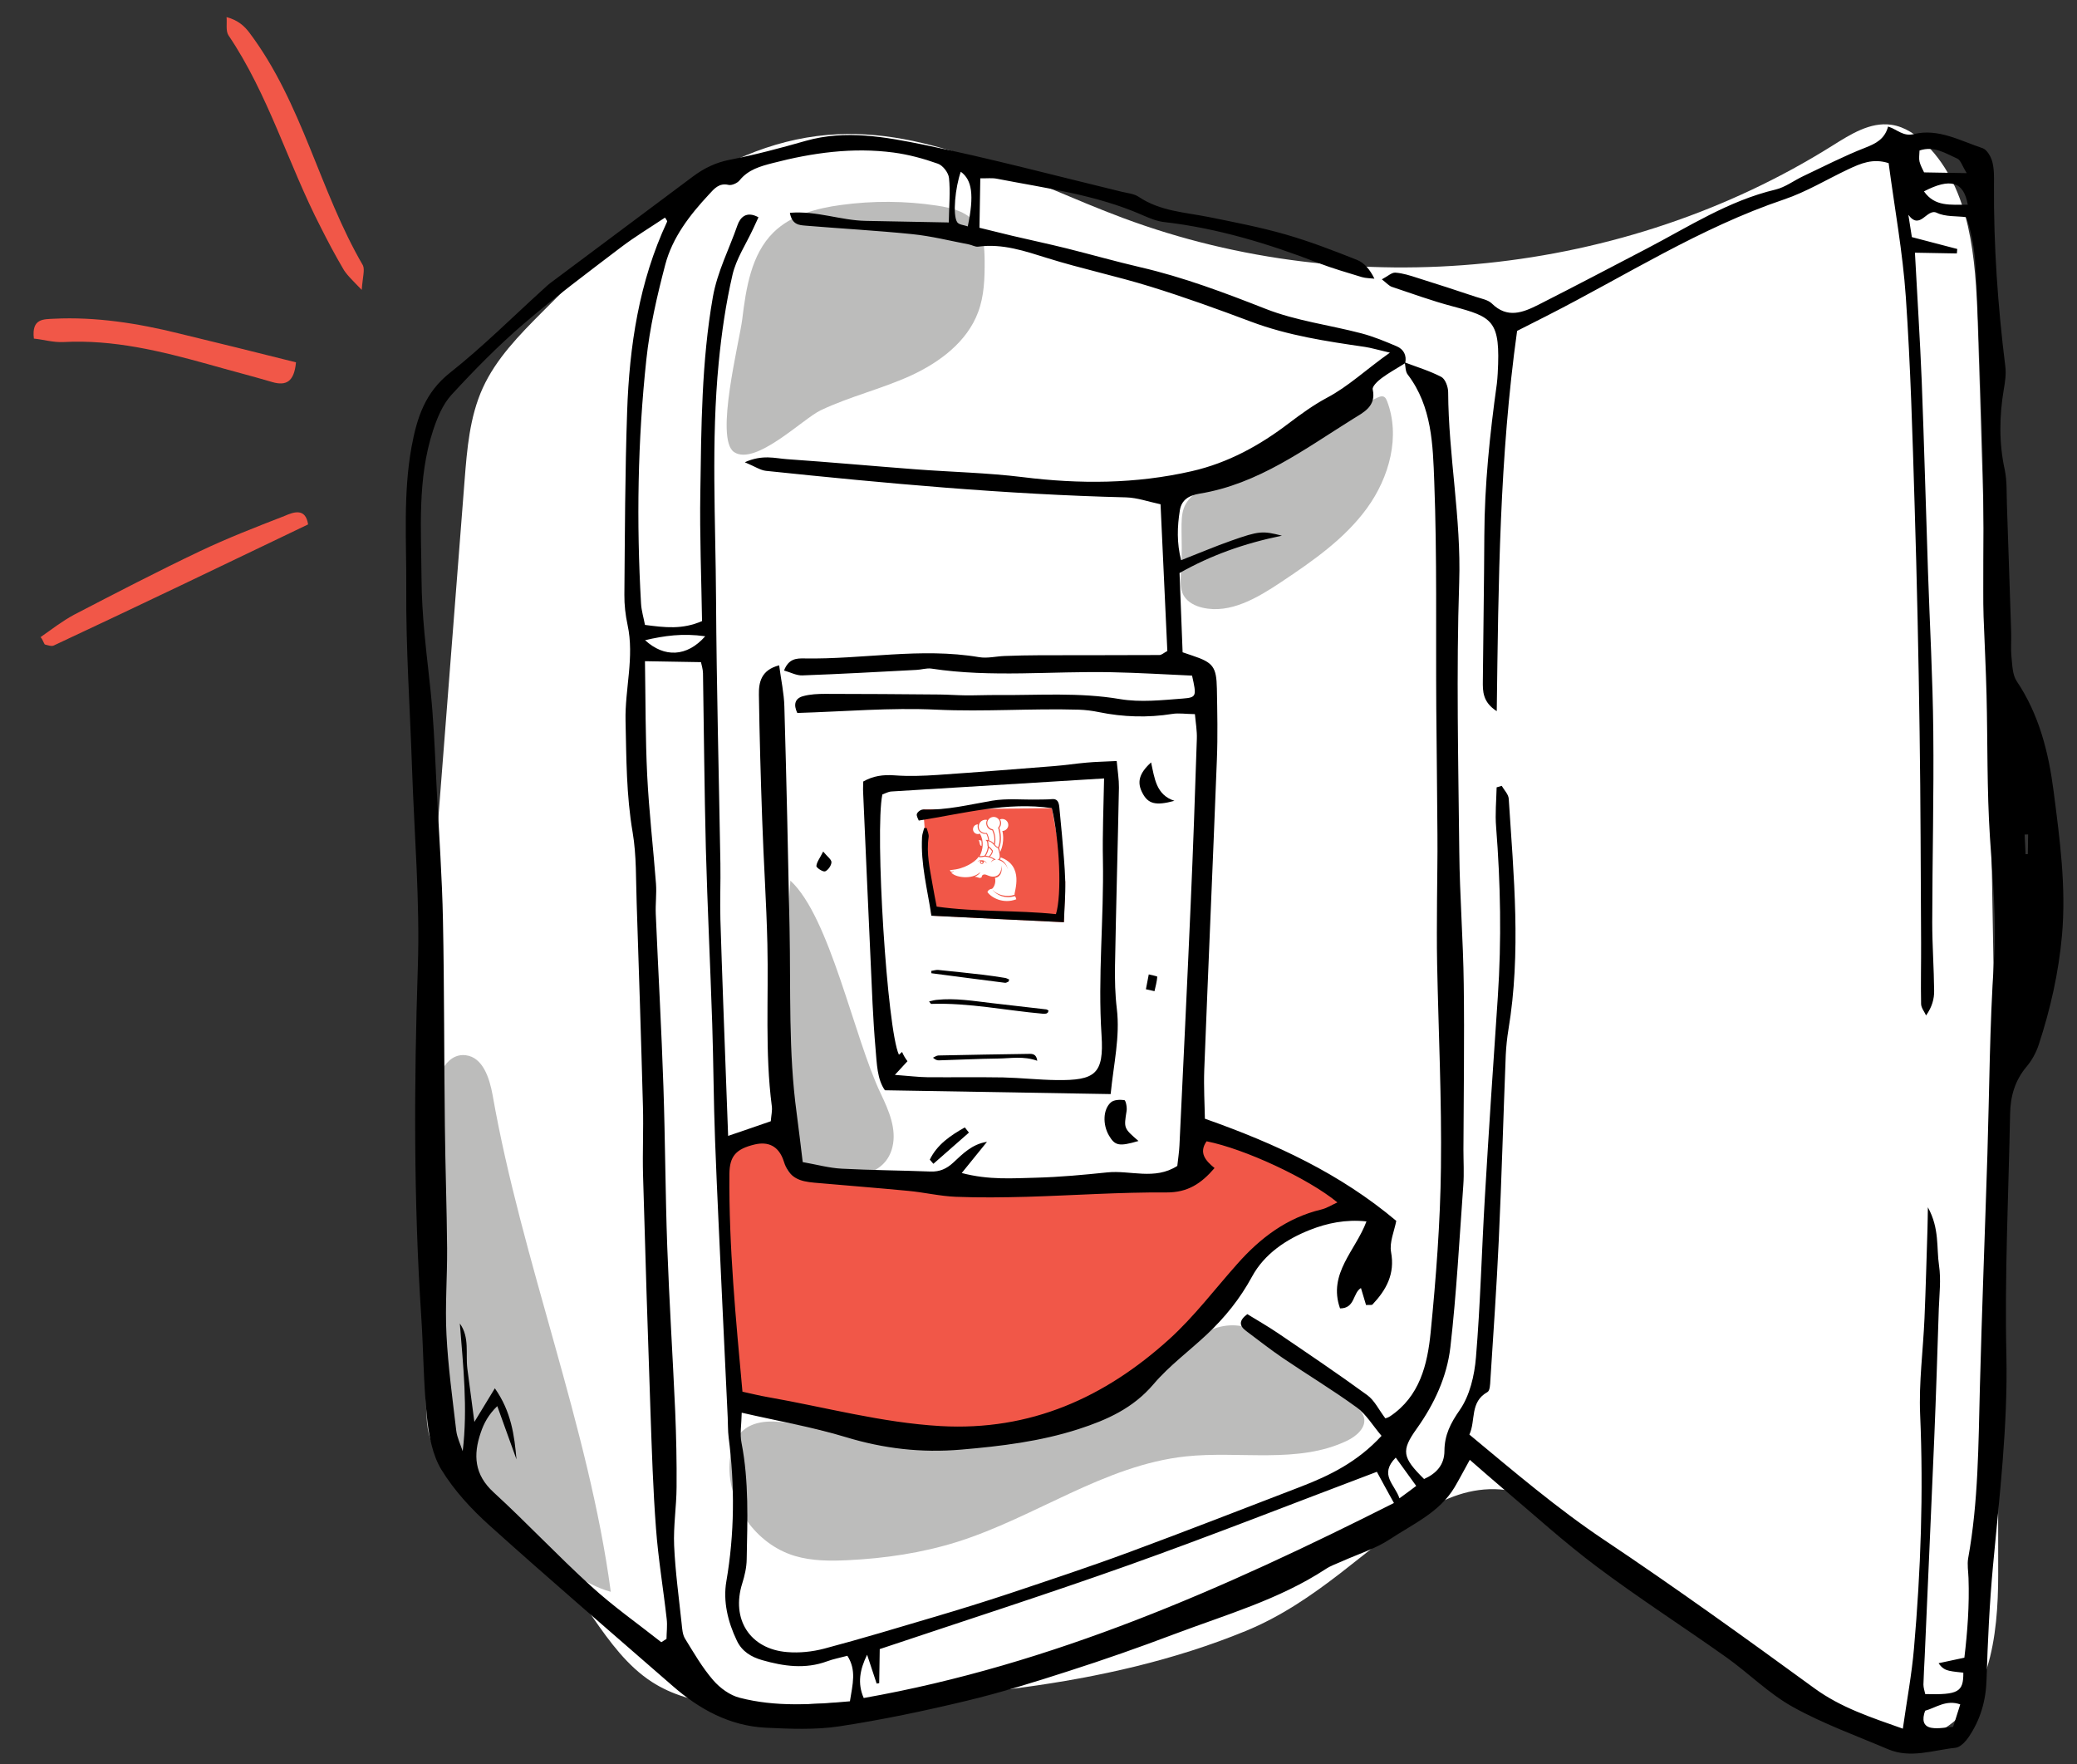 <svg width="146" height="124" viewBox="0 0 146 124" fill="none" xmlns="http://www.w3.org/2000/svg">
<rect x="0" y="0" width="146" height="124" fill="#333333" stroke="none"/>
<path d="M55.67 119.83C52.292 119.972 48.66 120.046 45.819 118.212C44.104 117.101 42.866 115.4 41.695 113.715C36.93 106.847 32.575 99.501 30.688 91.365C28.824 83.341 29.458 74.974 30.092 66.764C30.949 55.764 31.799 44.772 32.657 33.772C32.829 31.565 33.015 29.305 33.925 27.292C34.864 25.219 36.498 23.556 38.101 21.945C43.769 16.233 50.145 10.17 58.161 9.484C65.402 8.857 72.136 12.787 78.945 15.323C95.164 21.371 114.158 19.432 128.819 10.23C130.08 9.439 131.467 8.559 132.936 8.768C133.905 8.902 134.748 9.499 135.434 10.192C138.536 13.324 138.872 18.179 139.021 22.579C139.99 51.931 140.475 81.305 140.46 110.68C140.46 114.938 139.871 120.128 135.978 121.851C132.555 123.365 128.7 121.172 125.665 118.965C121.019 115.587 116.545 111.97 112.249 108.144C101.898 98.905 97.596 110.538 87.55 114.64C77.543 118.741 66.357 119.383 55.67 119.83Z" fill="white"/>
<path d="M64.897 56.891L65.471 64.356L74.785 64.818L74.882 61.969L73.935 56.801L64.897 56.891Z" fill="#F15748"/>
<path d="M73.935 56.8C70.788 56.338 67.76 57.173 64.584 57.673C64.561 57.606 64.405 57.345 64.449 57.21C64.509 57.046 64.74 56.89 64.897 56.897C66.53 56.957 68.126 56.554 69.737 56.278C70.796 56.099 71.877 56.219 72.951 56.196C73.286 56.189 73.622 56.196 73.95 56.166C74.278 56.136 74.427 56.308 74.465 56.741C74.517 57.397 74.599 58.046 74.651 58.702C74.74 59.791 74.852 60.879 74.882 61.976C74.905 62.878 74.823 63.78 74.785 64.817C73.167 64.742 71.631 64.668 70.095 64.593C68.573 64.519 67.045 64.444 65.471 64.362C65.195 62.513 64.71 60.738 64.815 58.821C64.83 58.612 64.912 58.404 64.964 58.195C65.024 58.195 65.083 58.202 65.143 58.202C65.195 58.419 65.307 58.642 65.277 58.836C65.106 59.992 65.367 61.081 65.553 62.177C65.635 62.662 65.732 63.146 65.844 63.721C68.648 64.116 71.459 63.959 74.226 64.25C74.651 62.878 74.487 59.157 73.935 56.8Z" fill="black"/>
<path d="M73.705 71.022C73.675 71.119 73.675 71.149 73.66 71.163C73.623 71.193 73.585 71.231 73.54 71.238C73.473 71.253 73.399 71.26 73.332 71.253C70.707 71.022 68.112 70.47 65.457 70.559C65.427 70.559 65.405 70.5 65.308 70.388C65.509 70.343 65.673 70.291 65.837 70.276C67.15 70.134 68.447 70.358 69.745 70.507C70.998 70.649 72.243 70.791 73.496 70.94C73.555 70.932 73.615 70.977 73.705 71.022Z" fill="black"/>
<path d="M72.913 74.557C71.936 74.206 71.033 74.393 70.138 74.4C68.759 74.415 67.379 74.49 66 74.527C65.873 74.534 65.739 74.482 65.582 74.34C65.709 74.288 65.836 74.184 65.97 74.184C68.088 74.139 70.206 74.102 72.323 74.072C72.577 74.064 72.853 74.079 72.913 74.557Z" fill="black"/>
<path d="M70.9 68.986C70.818 69.016 70.729 69.091 70.647 69.076C68.917 68.859 67.194 68.628 65.471 68.404C65.471 68.352 65.464 68.293 65.464 68.24C65.628 68.218 65.792 68.158 65.956 68.173C67 68.278 68.044 68.389 69.088 68.509C69.61 68.569 70.125 68.65 70.647 68.733C70.751 68.748 70.841 68.807 70.938 68.844C70.923 68.889 70.908 68.941 70.9 68.986Z" fill="black"/>
<path d="M69.281 58.553C69.318 58.553 69.348 58.546 69.371 58.546C69.453 58.688 69.52 58.896 69.535 59.075C69.699 59.12 69.796 59.217 69.87 59.299C69.922 58.993 69.915 58.755 69.751 58.359C69.572 58.33 69.415 58.21 69.356 58.031C69.303 57.89 69.318 57.748 69.385 57.629C69.192 57.584 68.916 57.658 68.819 57.957C68.774 58.084 68.804 58.263 68.871 58.352C68.968 58.479 69.124 58.553 69.281 58.553ZM69.423 58.002C69.482 58.151 69.609 58.255 69.766 58.285L69.803 58.292L69.818 58.33C69.99 58.717 69.997 59.068 69.93 59.366C70.004 59.448 70.072 59.523 70.161 59.545C70.251 59.374 70.362 58.837 70.161 58.173C70.28 58.046 70.347 57.83 70.243 57.651C70.064 57.33 69.624 57.345 69.445 57.658C69.393 57.748 69.378 57.89 69.423 58.002ZM70.251 58.188C70.437 58.822 70.347 59.359 70.236 59.575L70.228 59.597C70.236 59.627 70.273 59.739 70.303 59.881C70.668 59.12 70.459 58.404 70.459 58.404C70.691 58.404 70.877 58.203 70.877 57.994C70.884 57.688 70.579 57.48 70.288 57.591C70.295 57.599 70.303 57.614 70.31 57.629C70.43 57.815 70.362 58.046 70.251 58.188ZM68.886 58.591C69.177 59.128 69.109 59.679 68.871 60.172C68.923 60.179 68.998 60.172 69.065 60.157C69.109 60.149 69.154 60.142 69.199 60.142L69.229 60.105C69.303 60.008 69.4 59.791 69.43 59.575L69.438 59.515C69.408 59.448 69.408 59.374 69.408 59.307C69.408 59.165 69.348 59.083 69.288 59.053L69.296 59.031C69.356 59.031 69.408 59.031 69.46 59.038C69.445 58.896 69.4 58.732 69.333 58.606C69.318 58.606 69.303 58.606 69.288 58.613H69.281C69.095 58.62 68.916 58.531 68.804 58.374C68.729 58.263 68.699 58.084 68.737 57.942C68.505 57.949 68.371 58.143 68.401 58.345C68.438 58.553 68.67 58.688 68.886 58.591ZM68.983 59.083C68.923 59.06 68.856 59.046 68.781 59.053C68.871 59.12 68.841 59.307 68.923 59.426C68.945 59.433 68.975 59.448 68.998 59.463C69.013 59.336 69.005 59.21 68.983 59.083ZM69.512 60.187L69.542 60.157C69.624 60.082 69.714 59.94 69.728 59.814C69.684 59.754 69.587 59.642 69.505 59.583C69.475 59.799 69.378 60.023 69.288 60.142C69.371 60.157 69.445 60.164 69.512 60.187ZM69.05 60.589C69.035 60.589 69.02 60.582 69.02 60.567C69.02 60.559 69.02 60.544 69.028 60.544C69.02 60.544 69.013 60.544 69.005 60.544C68.968 60.552 68.938 60.582 68.945 60.619C68.953 60.656 68.983 60.679 69.02 60.679C69.057 60.671 69.087 60.641 69.08 60.604C69.08 60.597 69.072 60.582 69.072 60.574C69.065 60.582 69.057 60.589 69.05 60.589ZM71.332 62.983C70.668 63.192 70.086 62.931 69.781 62.565L69.788 62.558C70.131 62.938 70.832 63.072 71.317 62.886C71.287 62.662 72.018 60.865 70.34 60.261C70.34 60.321 70.325 60.373 70.28 60.403C70.482 60.47 70.728 60.649 70.862 61.119C70.705 60.619 70.295 60.447 70.094 60.425C70.459 60.418 70.146 59.605 70.146 59.605C69.878 59.53 69.796 59.15 69.43 59.113C69.512 59.195 69.453 59.374 69.512 59.501C69.647 59.575 69.796 59.791 69.796 59.791C69.796 59.933 69.691 60.112 69.579 60.209C69.773 60.276 69.915 60.358 70.004 60.425C69.781 60.425 69.654 60.619 69.654 60.619C69.654 60.619 69.706 60.455 69.863 60.403C69.661 60.306 69.52 60.231 69.274 60.216C69.139 60.201 68.901 60.298 68.781 60.224C68.684 60.425 68.066 60.947 67.193 61.104C67.036 61.134 66.775 61.156 66.775 61.156C66.775 61.178 66.798 61.223 66.82 61.253C66.857 61.268 66.984 61.298 67.059 61.171C67.051 61.216 66.992 61.313 66.857 61.313C67.111 61.678 68.334 61.857 68.893 61.305C68.878 61.425 68.647 61.574 68.505 61.626C68.588 61.626 68.699 61.648 68.781 61.685C68.901 61.738 68.953 61.678 69.005 61.663C68.998 61.611 69.028 61.477 69.184 61.462C69.363 61.447 69.557 61.648 69.885 61.611C70.221 61.574 70.43 61.268 70.377 60.82C70.511 61.38 70.228 61.678 69.937 61.7C70.019 61.954 69.915 62.327 69.736 62.468C69.594 62.483 69.468 62.55 69.408 62.692C69.669 63.087 70.519 63.557 71.436 63.207C71.429 63.125 71.377 63.005 71.332 62.983ZM69.356 60.664C69.341 60.656 69.333 60.641 69.318 60.634C69.303 60.627 69.296 60.619 69.281 60.604L69.274 60.597L69.266 60.589C69.259 60.582 69.251 60.582 69.244 60.574C69.214 60.559 69.192 60.544 69.162 60.537C69.147 60.53 69.139 60.53 69.124 60.522C69.139 60.537 69.147 60.559 69.147 60.582C69.154 60.649 69.102 60.716 69.035 60.724C68.968 60.731 68.893 60.686 68.886 60.612C68.878 60.567 68.901 60.53 68.931 60.5C68.916 60.5 68.908 60.5 68.893 60.507C68.886 60.507 68.886 60.507 68.878 60.507H68.863C68.856 60.507 68.849 60.507 68.841 60.515C68.826 60.515 68.811 60.522 68.796 60.522C68.789 60.522 68.781 60.522 68.774 60.53C68.766 60.53 68.759 60.537 68.752 60.537C68.744 60.537 68.737 60.544 68.729 60.544C68.722 60.544 68.714 60.552 68.707 60.552C68.737 60.53 68.759 60.515 68.789 60.5C68.796 60.5 68.804 60.492 68.811 60.492C68.819 60.492 68.826 60.485 68.834 60.485C68.841 60.485 68.849 60.477 68.856 60.477L68.871 60.47C68.878 60.47 68.878 60.47 68.886 60.47H68.901H68.908H68.916L68.938 60.462C68.945 60.462 68.953 60.462 68.96 60.462C68.968 60.462 68.968 60.462 68.975 60.462H68.99C69.028 60.462 69.057 60.462 69.095 60.47C69.132 60.477 69.162 60.485 69.192 60.5C69.199 60.5 69.207 60.507 69.214 60.515L69.221 60.522L69.229 60.53C69.244 60.537 69.259 60.552 69.266 60.559C69.274 60.567 69.281 60.567 69.288 60.574C69.296 60.582 69.303 60.582 69.303 60.589C69.318 60.604 69.326 60.612 69.333 60.627C69.341 60.641 69.356 60.649 69.363 60.664C69.371 60.679 69.378 60.686 69.393 60.701C69.378 60.679 69.363 60.671 69.356 60.664Z" fill="white"/>
<path d="M78.378 67.867C78.453 63.698 78.572 59.522 78.654 55.354C78.661 54.787 78.564 54.213 78.497 53.489C77.662 53.534 77.021 53.541 76.379 53.601C75.611 53.668 74.843 53.788 74.075 53.847C71.353 54.063 68.631 54.28 65.909 54.466C64.903 54.533 63.889 54.571 62.889 54.496C62.084 54.436 61.375 54.533 60.682 54.928C60.674 55.242 60.659 55.473 60.674 55.704C60.846 59.574 61.01 63.437 61.189 67.308C61.286 69.448 61.36 71.596 61.547 73.728C61.636 74.765 61.659 75.861 62.203 76.629C67.58 76.719 72.778 76.808 78.072 76.898C78.281 74.772 78.743 72.871 78.505 70.895C78.385 69.903 78.363 68.881 78.378 67.867ZM77.528 60.44C77.603 64.549 77.162 68.643 77.431 72.759C77.61 75.481 76.991 75.951 74.262 75.913C73.009 75.898 71.763 75.757 70.511 75.727C68.728 75.697 66.946 75.727 65.171 75.712C64.552 75.705 63.933 75.623 62.904 75.548C63.262 75.16 63.531 74.862 63.791 74.586C63.635 74.385 63.508 74.168 63.411 73.937C63.337 74.004 63.262 74.064 63.188 74.131C62.36 72.379 61.487 58.448 62.024 55.838C62.218 55.771 62.434 55.644 62.658 55.63C67.558 55.324 72.457 55.026 77.61 54.712C77.573 56.77 77.491 58.605 77.528 60.44Z" fill="black"/>
<path d="M52.428 22.863C52.63 23.996 52.839 25.122 53.055 26.323C53.346 26.129 53.569 25.98 53.875 25.771C54.904 26.591 55.105 28.239 56.754 28.53C56.269 29.134 55.874 28.858 55.613 28.612C55.016 28.053 54.487 27.427 53.711 26.591C53.398 27.971 53.152 29.06 52.906 30.156C52.839 30.141 52.771 30.119 52.704 30.104C52.525 27.718 52.354 25.331 52.175 22.937C52.257 22.915 52.339 22.885 52.428 22.863Z" fill="black"/>
<path d="M80.028 80.195C78.656 80.597 78.372 80.53 77.947 79.799C77.507 79.039 77.529 77.972 78.089 77.48C78.297 77.294 78.73 77.279 79.036 77.323C79.133 77.338 79.237 77.831 79.192 78.084C78.999 79.3 78.984 79.292 80.028 80.195Z" fill="black"/>
<path d="M59.923 75.101C58.648 75.355 57.88 74.892 57.641 73.736C57.455 72.827 57.79 72.334 58.789 72.066C58.879 73.662 58.879 73.662 59.923 75.101Z" fill="black"/>
<path d="M82.555 56.286C81.22 56.651 80.705 56.487 80.317 55.757C79.907 54.996 80.056 54.369 80.914 53.586C81.16 54.698 81.264 55.868 82.555 56.286Z" fill="black"/>
<path d="M68.11 79.605C67.275 80.336 66.447 81.067 65.612 81.798C65.53 81.701 65.44 81.604 65.358 81.507C65.88 80.433 66.82 79.806 67.819 79.24C67.916 79.367 68.013 79.486 68.11 79.605Z" fill="black"/>
<path d="M57.864 59.851C58.155 60.209 58.453 60.41 58.446 60.604C58.438 60.835 58.207 61.163 57.998 61.245C57.849 61.297 57.379 60.992 57.387 60.865C57.409 60.589 57.633 60.313 57.864 59.851Z" fill="black"/>
<path d="M80.55 69.53C80.617 69.18 80.684 68.837 80.751 68.486C80.96 68.538 81.348 68.613 81.348 68.65C81.325 68.993 81.228 69.329 81.154 69.665C80.953 69.62 80.751 69.575 80.55 69.53Z" fill="black"/>
<path d="M84.746 98.316C82.755 99.061 81.987 100.971 80.466 102.104C81.756 99.233 84.351 97.563 86.499 95.258C86.991 96.295 86.29 96.69 86.022 97.22C85.731 97.794 85.418 98.353 84.903 99.323C86.514 98.599 87.26 97.108 88.826 97.093C89.251 98.167 88.594 98.883 87.96 99.621C88.028 99.076 88.095 98.532 88.192 97.786C86.253 98.756 85.059 100.337 83.613 101.59C83.516 101.515 83.419 101.448 83.322 101.373C83.799 100.352 84.276 99.338 84.746 98.316Z" fill="black"/>
<path d="M55.351 108.099C55.56 107.331 55.761 106.563 55.992 105.713C55.634 105.735 55.381 105.75 54.844 105.78C55.642 104.684 56.328 103.737 57.424 102.79C57.715 104.393 56.387 105.25 56.484 106.779C56.969 106.25 57.305 105.825 57.7 105.467C58.073 105.124 58.505 104.848 59.02 104.467C59.355 105.243 59.609 105.825 59.892 106.473C60.414 106.444 60.914 106.421 61.593 106.384C59.974 107.644 59.706 107.555 58.565 105.415C57.566 106.399 56.604 107.353 55.649 108.301C55.545 108.233 55.448 108.166 55.351 108.099Z" fill="black"/>
<path d="M89.811 39.484C87.805 40.156 85.799 40.827 83.741 41.52C84.547 40.2 87.142 39.291 89.811 39.484Z" fill="black"/>
<path d="M56.089 90.455C58.341 88.442 60.295 86.399 62.942 84.885C62.965 85.243 63.047 85.578 62.972 85.616C60.705 86.749 58.997 88.576 57.163 90.247C56.999 90.396 56.775 90.493 56.574 90.605C56.536 90.62 56.469 90.575 56.089 90.455Z" fill="black"/>
<path d="M54.552 89.71C55.544 87.793 58.967 84.915 60.63 84.467C58.676 86.153 56.752 87.816 54.552 89.71Z" fill="black"/>
<path d="M59.52 90.269C60.601 88.084 62.525 86.891 64.784 86.108C63.025 87.495 61.272 88.882 59.52 90.269Z" fill="black"/>
<path d="M95.121 98.704C95.442 98.957 95.785 99.241 95.882 99.636C96.046 100.344 95.345 100.948 94.689 101.262C91.236 102.917 87.157 101.955 83.346 102.365C77.641 102.977 72.764 106.646 67.298 108.368C64.807 109.151 62.205 109.532 59.595 109.659C58.349 109.718 57.074 109.718 55.873 109.36C53.144 108.547 51.146 105.736 51.28 102.895C51.317 102.03 51.571 101.112 52.227 100.546C53.159 99.733 54.561 99.86 55.784 100.068C59.282 100.658 62.779 101.455 66.321 101.321C71.981 101.112 77.187 98.54 81.847 95.497C83.906 94.155 85.666 92.402 88.194 93.491C90.684 94.558 92.989 97.041 95.121 98.704Z" fill="#BCBCBB"/>
<path d="M52.174 22.445C52.442 20.253 52.8 17.889 54.366 16.338C55.612 15.115 57.394 14.637 59.124 14.406C61.354 14.1 63.636 14.115 65.858 14.451C66.857 14.6 67.924 14.861 68.558 15.652C69.147 16.39 69.206 17.404 69.214 18.344C69.221 19.559 69.184 20.797 68.759 21.931C67.983 24.034 66.022 25.488 63.979 26.42C61.935 27.345 59.721 27.874 57.692 28.836C56.447 29.425 53.099 32.774 51.6 31.774C50.227 30.85 51.98 24.004 52.174 22.445Z" fill="#BCBCBB"/>
<path d="M96.79 27.963C96.954 27.881 97.156 27.807 97.312 27.904C97.402 27.963 97.447 28.068 97.491 28.165C98.461 30.655 97.663 33.556 96.089 35.719C94.516 37.882 92.271 39.433 90.049 40.917C88.393 42.02 86.477 43.161 84.538 42.714C84.016 42.595 83.494 42.334 83.218 41.879C82.897 41.334 82.994 40.656 83.031 40.029C83.278 35.413 82.055 35.518 86.648 33.064C89.989 31.282 93.382 29.604 96.79 27.963Z" fill="#BCBCBB"/>
<path d="M55.267 79.068C55.26 79.583 55.252 80.112 55.386 80.597C55.819 82.156 57.363 82.521 58.645 82.64C60.219 82.79 62.255 82.566 62.732 80.619C63.045 79.337 62.456 78.009 61.912 76.868C60.017 72.901 58.354 64.467 55.558 61.894C55.125 67.539 55.342 73.393 55.267 79.068Z" fill="#BCBCBB"/>
<path d="M31.853 103.058C31.286 102.573 30.697 102.074 30.369 101.41C30.041 100.739 29.996 99.971 29.966 99.232C29.66 91.961 29.824 84.676 30.451 77.427C30.577 75.943 31.264 73.989 32.74 74.168C33.941 74.31 34.41 75.772 34.627 76.965C36.678 88.635 41.391 100.284 42.934 111.88C39.213 110.881 34.918 105.653 31.853 103.058Z" fill="#BCBCBB"/>
<path d="M96.567 85.4C92.503 84.825 88.193 86.913 86.135 90.463C85.382 91.761 84.323 93.013 83.435 94.222C81.37 97.018 78.894 98.323 75.702 99.695C68.558 102.76 60.027 101.798 53.024 98.972C52.629 98.815 52.204 98.689 51.913 98.383C51.51 97.95 51.451 97.309 51.413 96.72C51.197 93.267 50.973 89.822 50.757 86.369C50.66 84.796 50.563 83.17 51.123 81.693C51.682 80.224 53.091 78.949 54.657 79.068C55.828 79.531 54.605 81.693 55.582 82.491C55.873 82.73 56.276 82.752 56.656 82.767C64.919 83.088 73.211 83.147 81.481 82.871C83.144 82.812 82.816 82.916 84.144 82.215C84.792 81.872 83.905 79.493 84.815 79.247C87.037 78.636 94.785 84.192 96.567 85.4Z" fill="#F15748"/>
<path d="M98.746 25.472C99.611 25.8 100.506 26.069 101.319 26.494C101.595 26.643 101.796 27.195 101.796 27.56C101.818 32.027 102.721 36.427 102.572 40.931C102.363 47.24 102.512 53.564 102.579 59.888C102.609 62.983 102.855 66.077 102.892 69.172C102.945 73.043 102.885 76.92 102.87 80.798C102.87 81.626 102.922 82.461 102.862 83.289C102.587 87.092 102.385 90.895 101.953 94.684C101.714 96.757 100.827 98.673 99.589 100.411C98.47 101.97 98.575 102.439 100.103 103.953C100.953 103.573 101.535 102.969 101.535 101.97C101.543 100.858 101.96 100.038 102.609 99.106C103.317 98.092 103.646 96.675 103.75 95.407C104.063 91.671 104.153 87.912 104.376 84.161C104.652 79.463 104.965 74.765 105.286 70.075C105.555 66.085 105.48 62.103 105.167 58.12C105.092 57.203 105.182 56.271 105.204 55.339C105.323 55.301 105.443 55.272 105.562 55.234C105.734 55.533 106.032 55.824 106.054 56.137C106.405 61.551 106.934 66.957 106.032 72.371C105.935 72.96 105.875 73.557 105.845 74.154C105.674 78.501 105.555 82.849 105.353 87.189C105.204 90.463 104.973 93.729 104.764 97.003C104.749 97.294 104.734 97.741 104.563 97.838C103.302 98.539 103.75 99.837 103.288 100.829C106.449 103.454 109.462 106.026 112.796 108.256C117.792 111.597 122.677 115.117 127.539 118.659C129.411 120.024 131.506 120.702 133.758 121.5C134.042 119.494 134.385 117.682 134.541 115.855C135.019 110.389 135.212 104.923 134.974 99.427C134.877 97.174 135.183 94.915 135.28 92.655C135.369 90.582 135.421 88.502 135.488 86.428C135.503 86.018 135.503 85.608 135.518 84.855C136.346 86.354 136.115 87.696 136.301 88.942C136.45 89.933 136.324 90.963 136.286 91.977C136.189 95.012 136.092 98.047 135.966 101.082C135.749 106.198 135.518 111.321 135.294 116.437C135.265 117.093 135.22 117.749 135.205 118.398C135.205 118.622 135.287 118.853 135.332 119.069C137.651 119.129 138.024 118.927 138.009 117.563C137.688 117.526 137.345 117.503 137.01 117.429C136.749 117.369 136.503 117.25 136.271 116.899C136.816 116.787 137.353 116.668 138.083 116.511C138.3 114.699 138.441 112.82 138.374 110.926C138.359 110.449 138.27 109.964 138.352 109.509C139.068 105.557 139.068 101.559 139.172 97.57C139.314 92.088 139.53 86.607 139.702 81.134C139.843 76.615 139.858 72.088 140.164 67.576C140.358 64.638 140.067 61.767 139.881 58.859C139.664 55.533 139.724 52.192 139.642 48.858C139.597 47.016 139.5 45.175 139.433 43.34C139.411 42.743 139.411 42.147 139.411 41.558C139.403 38.702 139.456 35.845 139.396 32.989C139.299 28.88 139.142 24.771 138.971 20.662C138.896 18.887 138.866 17.09 138.21 15.263C137.524 15.174 136.749 15.248 136.145 14.957C135.436 14.614 134.981 16.225 134.146 15.099C134.228 15.636 134.318 16.18 134.392 16.665C135.548 16.971 136.57 17.232 137.584 17.5C137.576 17.605 137.561 17.709 137.554 17.814C136.57 17.799 135.578 17.784 134.608 17.761C134.772 20.878 134.966 23.839 135.086 26.807C135.257 31.267 135.376 35.733 135.526 40.193C135.652 43.937 135.861 47.673 135.898 51.416C135.943 55.883 135.831 60.358 135.824 64.832C135.824 66.435 135.943 68.039 135.958 69.642C135.966 70.201 135.816 70.768 135.391 71.372C135.272 71.104 135.048 70.843 135.041 70.567C135.011 69.135 135.048 67.703 135.041 66.271C135.011 61.32 135.011 56.375 134.936 51.424C134.862 46.121 134.75 40.819 134.586 35.517C134.437 30.633 134.303 25.748 133.967 20.871C133.751 17.732 133.177 14.622 132.759 11.467C131.655 11.109 130.79 11.49 129.933 11.892C128.426 12.601 126.979 13.488 125.406 14.018C119.485 16.016 114.257 19.387 108.746 22.191C108.008 22.564 107.27 22.944 106.643 23.257C105.405 32.109 105.331 40.924 105.212 49.984C104.212 49.343 104.227 48.575 104.235 47.844C104.264 44.444 104.324 41.051 104.339 37.65C104.354 34.063 104.727 30.513 105.219 26.971C105.249 26.733 105.264 26.494 105.279 26.255C105.487 22.512 104.936 22.288 102.094 21.527C100.655 21.147 99.253 20.632 97.844 20.163C97.642 20.095 97.478 19.902 97.135 19.633C97.553 19.417 97.829 19.141 98.09 19.163C98.619 19.201 99.141 19.372 99.648 19.536C101.006 19.961 102.363 20.401 103.72 20.856C104.115 20.99 104.593 21.065 104.868 21.333C105.957 22.407 107.054 21.967 108.135 21.423C110.685 20.133 113.213 18.798 115.749 17.478C118.694 15.942 121.506 14.107 124.809 13.324C125.488 13.16 126.092 12.698 126.733 12.392C128.188 11.706 129.612 10.968 131.103 10.386C131.849 10.095 132.476 9.789 132.722 8.895C133.378 9.103 133.773 9.61 134.534 9.424C136.242 9.006 137.793 9.894 139.366 10.416C139.672 10.52 139.948 11.005 140.045 11.363C140.179 11.87 140.172 12.429 140.164 12.959C140.134 17.247 140.433 21.512 140.962 25.763C141.029 26.278 140.947 26.822 140.858 27.344C140.537 29.238 140.507 31.11 140.917 32.997C141.089 33.802 141.044 34.66 141.074 35.487C141.178 38.455 141.275 41.423 141.372 44.391C141.395 44.988 141.335 45.585 141.395 46.174C141.454 46.755 141.462 47.427 141.76 47.874C143.341 50.223 144.005 52.893 144.355 55.607C144.788 58.963 145.25 62.334 144.944 65.749C144.706 68.382 144.131 70.925 143.311 73.423C143.132 73.975 142.826 74.534 142.453 74.974C141.633 75.943 141.32 77.062 141.298 78.278C141.186 83.938 140.91 89.605 141.037 95.265C141.141 100.232 140.552 105.117 140.097 110.031C139.851 112.701 139.724 115.378 139.642 118.055C139.597 119.539 139.21 120.874 138.389 122.082C138.173 122.403 137.8 122.805 137.465 122.843C135.884 123.007 134.295 123.618 132.707 122.94C130.462 121.985 128.143 121.15 126.025 119.972C124.332 119.032 122.923 117.6 121.327 116.467C118.322 114.334 115.219 112.343 112.274 110.135C109.939 108.39 107.777 106.414 105.547 104.535C104.824 103.923 104.115 103.297 103.317 102.603C102.907 103.342 102.594 103.946 102.251 104.527C101.192 106.302 99.328 107.108 97.71 108.181C96.68 108.86 95.45 109.233 94.309 109.748C93.929 109.919 93.526 110.053 93.183 110.284C89.902 112.432 86.143 113.499 82.526 114.863C80.08 115.788 77.612 116.653 75.121 117.451C72.742 118.219 70.356 118.965 67.925 119.546C64.972 120.255 61.996 120.881 58.998 121.336C57.306 121.59 55.546 121.515 53.831 121.433C51.295 121.306 49.17 120.143 47.29 118.502C42.98 114.744 38.64 111.023 34.389 107.197C33.121 106.056 31.913 104.744 31.033 103.304C30.385 102.253 30.146 100.866 30.012 99.591C29.766 97.234 29.766 94.863 29.609 92.499C29.072 84.34 29.102 76.182 29.37 68.009C29.527 63.318 29.117 58.605 28.96 53.907C28.819 49.738 28.528 45.562 28.558 41.394C28.58 38.068 28.326 34.734 28.93 31.408C29.311 29.35 29.878 27.583 31.637 26.195C33.919 24.391 35.993 22.318 38.155 20.357C38.334 20.2 38.506 20.028 38.692 19.887C42.033 17.388 45.366 14.898 48.707 12.407C49.475 11.833 50.288 11.43 51.265 11.236C53.07 10.886 54.86 10.408 56.635 9.901C59.446 9.103 62.235 9.625 64.957 10.177C69.625 11.132 74.234 12.362 78.865 13.481C79.267 13.578 79.722 13.615 80.05 13.839C81.549 14.845 83.294 14.92 84.98 15.256C86.784 15.621 88.604 15.972 90.371 16.479C92.079 16.971 93.742 17.612 95.39 18.268C95.897 18.47 96.3 18.94 96.613 19.588C96.315 19.551 96.009 19.558 95.733 19.477C94.704 19.163 93.675 18.865 92.676 18.485C89.163 17.127 85.584 16.039 81.825 15.606C81.303 15.546 80.789 15.33 80.297 15.114C77.038 13.682 73.533 13.235 70.08 12.563C69.745 12.496 69.379 12.541 68.909 12.534C68.887 13.704 68.872 14.801 68.85 16.009C69.692 16.218 70.43 16.397 71.169 16.576C72.437 16.874 73.704 17.142 74.972 17.456C76.702 17.888 78.425 18.38 80.162 18.783C83.19 19.484 86.076 20.573 88.962 21.706C91.102 22.549 93.451 22.84 95.696 23.429C96.546 23.653 97.374 23.996 98.194 24.346C98.671 24.555 98.895 24.98 98.776 25.524C98.224 25.875 97.642 26.188 97.12 26.576C96.852 26.777 96.442 27.157 96.494 27.374C96.755 28.567 95.83 28.992 95.137 29.425C91.714 31.557 88.448 34.026 84.316 34.697C83.6 34.816 83.056 35.114 82.936 35.868C82.75 37.016 82.713 38.165 83.026 39.373C84.324 38.866 85.412 38.403 86.531 38.008C88.5 37.314 88.746 37.3 90.11 37.65C87.418 38.202 85.107 39.037 82.914 40.275C82.989 42.147 83.056 43.974 83.13 45.846C83.399 45.935 83.615 46.01 83.831 46.084C85.263 46.562 85.509 46.86 85.539 48.389C85.569 50.059 85.606 51.73 85.539 53.392C85.256 60.656 84.935 67.919 84.652 75.183C84.607 76.413 84.681 77.644 84.696 78.628C89.723 80.403 94.212 82.498 98.149 85.809C98.015 86.518 97.657 87.308 97.784 88.009C98.067 89.546 97.448 90.657 96.479 91.686C96.419 91.746 96.255 91.708 96.024 91.723C95.912 91.335 95.785 90.925 95.666 90.53C95.085 90.873 95.263 91.962 94.197 91.962C93.325 89.508 95.301 87.89 96.054 85.847C94.585 85.69 93.28 85.974 92.102 86.436C90.431 87.092 88.88 88.121 88.007 89.732C87.165 91.283 86.106 92.596 84.846 93.781C83.593 94.96 82.183 95.996 81.08 97.294C79.648 98.979 77.813 99.799 75.807 100.448C73.123 101.313 70.356 101.649 67.552 101.887C64.77 102.126 62.123 101.82 59.453 101.008C57.097 100.292 54.658 99.874 52.138 99.292C52.123 100.113 51.996 100.784 52.123 101.403C52.652 104.117 52.54 106.862 52.488 109.591C52.481 110.165 52.346 110.747 52.175 111.291C51.385 113.797 52.705 115.9 55.322 116.116C56.187 116.191 57.112 116.094 57.954 115.87C60.542 115.184 63.107 114.408 65.673 113.648C67.44 113.126 69.2 112.581 70.953 112C73.779 111.053 76.605 110.12 79.402 109.084C83.421 107.6 87.418 106.034 91.423 104.498C93.481 103.707 95.435 102.745 97.113 100.918C96.494 100.195 96.046 99.412 95.375 98.927C93.69 97.697 91.9 96.623 90.178 95.452C89.29 94.848 88.448 94.184 87.59 93.543C87.09 93.17 87.09 92.805 87.679 92.365C88.395 92.805 89.111 93.215 89.797 93.677C91.915 95.116 94.04 96.548 96.106 98.054C96.621 98.427 96.926 99.091 97.381 99.688C97.389 99.688 97.56 99.643 97.702 99.553C99.805 98.151 100.342 95.899 100.566 93.647C100.946 89.799 101.244 85.921 101.289 82.058C101.349 77.301 101.117 72.535 101.021 67.77C100.991 66.286 101.006 64.802 101.013 63.318C101.021 61.767 101.058 60.223 101.043 58.672C101.028 55.697 100.983 52.721 100.961 49.746C100.924 44.444 101.021 39.142 100.819 33.847C100.722 31.274 100.663 28.574 98.962 26.337C98.783 26.121 98.806 25.763 98.746 25.472ZM66.694 15.636C66.717 14.391 66.806 13.444 66.709 12.511C66.672 12.139 66.277 11.624 65.926 11.505C64.92 11.147 63.868 10.863 62.817 10.722C59.938 10.341 57.112 10.736 54.323 11.46C53.458 11.684 52.6 11.915 51.989 12.675C51.832 12.869 51.444 13.048 51.213 12.996C50.542 12.839 50.199 13.272 49.848 13.652C48.498 15.099 47.268 16.68 46.761 18.611C46.187 20.796 45.672 23.026 45.434 25.271C44.822 30.968 44.733 36.696 45.061 42.423C45.09 42.93 45.247 43.429 45.337 43.922C46.746 44.108 47.969 44.257 49.349 43.653C49.304 40.648 49.177 37.62 49.229 34.6C49.297 30.014 49.311 25.427 50.109 20.878C50.43 19.074 51.258 17.508 51.839 15.83C52.033 15.278 52.466 14.808 53.316 15.271C53.174 15.569 53.062 15.822 52.943 16.076C52.443 17.157 51.75 18.186 51.489 19.32C51.019 21.348 50.721 23.421 50.52 25.495C49.983 31.02 50.303 36.561 50.333 42.102C50.37 48.299 50.534 54.496 50.639 60.693C50.661 62.006 50.602 63.318 50.639 64.623C50.758 68.493 50.907 72.364 51.049 76.234C51.086 77.345 51.131 78.457 51.183 79.836C52.339 79.441 53.264 79.128 54.181 78.807C54.218 78.36 54.293 78.061 54.256 77.77C53.763 73.975 54.032 70.156 53.942 66.346C53.875 63.43 53.674 60.514 53.577 57.598C53.473 54.683 53.391 51.767 53.346 48.843C53.331 47.964 53.495 47.091 54.77 46.763C54.904 47.799 55.113 48.732 55.136 49.664C55.285 54.847 55.397 60.029 55.501 65.22C55.59 69.567 55.411 73.922 56.001 78.248C56.15 79.351 56.276 80.455 56.426 81.678C57.432 81.857 58.297 82.096 59.17 82.141C61.251 82.252 63.331 82.26 65.412 82.342C66.061 82.364 66.538 82.148 67.008 81.715C67.679 81.096 68.32 80.418 69.379 80.254C68.835 80.925 68.29 81.603 67.604 82.446C69.536 82.953 71.206 82.812 72.854 82.774C74.517 82.73 76.18 82.573 77.843 82.401C79.461 82.237 81.169 82.968 82.757 81.947C82.81 81.462 82.884 80.992 82.907 80.522C83.175 74.87 83.451 69.217 83.697 63.557C83.869 59.686 84.003 55.816 84.13 51.938C84.152 51.371 84.048 50.797 83.995 50.193C83.339 50.186 82.862 50.104 82.407 50.178C80.677 50.454 78.962 50.402 77.246 50.052C76.784 49.955 76.299 49.895 75.83 49.88C72.504 49.783 69.185 50.037 65.844 49.88C62.593 49.723 59.327 50.014 56.045 50.111C55.762 49.522 55.881 49.09 56.441 48.933C56.948 48.791 57.492 48.769 58.022 48.769C60.699 48.769 63.383 48.791 66.061 48.814C66.657 48.821 67.254 48.866 67.85 48.873C68.618 48.881 69.386 48.843 70.162 48.851C73.011 48.873 75.859 48.65 78.716 49.134C80.155 49.38 81.676 49.209 83.153 49.097C84.122 49.022 84.115 48.918 83.794 47.486C81.945 47.404 80.05 47.285 78.156 47.248C73.928 47.158 69.692 47.635 65.479 46.994C65.136 46.942 64.77 47.069 64.42 47.084C61.743 47.225 59.073 47.374 56.396 47.471C55.986 47.486 55.575 47.255 55.113 47.128C55.441 46.271 56.016 46.271 56.538 46.278C60.632 46.353 64.718 45.495 68.827 46.189C69.401 46.286 70.013 46.129 70.609 46.107C71.437 46.077 72.272 46.054 73.1 46.054C75.897 46.047 78.701 46.054 81.497 46.039C81.654 46.039 81.803 45.89 82.056 45.756C81.9 42.4 81.743 39.03 81.579 35.443C80.729 35.264 79.946 34.98 79.156 34.958C70.692 34.749 62.265 33.974 53.845 33.094C53.443 33.049 53.07 32.788 52.354 32.489C53.607 31.93 54.479 32.214 55.315 32.273C58.342 32.482 61.37 32.758 64.398 32.989C66.896 33.176 69.401 33.228 71.885 33.534C75.882 34.033 79.842 34.018 83.779 33.116C86.322 32.534 88.552 31.311 90.61 29.738C91.46 29.096 92.333 28.463 93.265 27.963C94.794 27.157 96.002 25.987 97.702 24.786C96.829 24.585 96.397 24.451 95.95 24.383C93.235 23.988 90.535 23.585 87.94 22.609C85.599 21.729 83.242 20.878 80.856 20.14C78.469 19.402 76.016 18.887 73.63 18.142C72.026 17.642 70.475 17.105 68.76 17.336C68.559 17.366 68.335 17.224 68.111 17.18C66.784 16.926 65.457 16.59 64.114 16.456C61.631 16.203 59.133 16.069 56.635 15.86C56.194 15.822 55.68 15.815 55.523 14.957C57.403 14.801 59.103 15.494 60.855 15.524C62.69 15.561 64.524 15.599 66.694 15.636ZM46.485 115.423C46.604 115.348 46.724 115.266 46.85 115.191C46.858 114.722 46.918 114.252 46.865 113.797C46.627 111.672 46.269 109.554 46.112 107.421C45.903 104.691 45.821 101.955 45.724 99.218C45.531 93.677 45.359 88.144 45.202 82.603C45.158 80.999 45.24 79.389 45.195 77.778C45.068 73.02 44.911 68.255 44.755 63.497C44.695 61.834 44.748 60.141 44.472 58.508C44.024 55.898 44.032 53.295 43.972 50.67C43.92 48.418 44.606 46.189 44.114 43.922C43.965 43.228 43.882 42.505 43.89 41.796C43.927 37.508 43.935 33.213 44.084 28.925C44.24 24.324 44.919 19.805 46.895 15.576C46.918 15.524 46.806 15.405 46.746 15.293C45.709 15.986 44.643 16.628 43.659 17.373C41.347 19.133 39.013 20.871 36.805 22.765C35.008 24.309 33.33 26.017 31.727 27.762C31.116 28.433 30.728 29.38 30.437 30.267C29.326 33.675 29.609 37.218 29.631 40.722C29.639 41.968 29.721 43.221 29.833 44.459C29.997 46.286 30.25 48.105 30.392 49.932C30.541 51.826 30.608 53.721 30.705 55.615C30.862 58.642 31.078 61.67 31.138 64.705C31.235 69.523 31.212 74.34 31.272 79.157C31.302 82.014 31.406 84.877 31.429 87.734C31.444 89.754 31.279 91.783 31.384 93.804C31.496 96.056 31.809 98.3 32.07 100.545C32.13 101.045 32.368 101.515 32.525 101.999C32.89 98.957 32.555 95.996 32.324 93.021C33.025 93.998 32.719 95.139 32.853 96.205C33.002 97.346 33.151 98.48 33.345 99.941C33.912 99.016 34.285 98.397 34.785 97.577C35.94 99.218 36.157 100.881 36.306 102.574C35.858 101.328 35.403 100.075 34.956 98.83C34.33 99.434 34.009 100.046 33.793 100.694C33.256 102.26 33.338 103.64 34.695 104.885C37.022 107.018 39.184 109.33 41.519 111.455C43.077 112.887 44.822 114.11 46.485 115.423ZM85.375 82.096C84.443 83.184 83.496 83.818 81.997 83.811C78.731 83.788 75.464 84.02 72.191 84.117C70.52 84.161 68.85 84.184 67.187 84.117C66.068 84.072 64.957 83.803 63.831 83.699C61.638 83.49 59.438 83.319 57.239 83.125C56.269 83.035 55.479 82.841 55.106 81.656C54.748 80.507 53.965 80.224 53.047 80.44C51.742 80.753 51.288 81.253 51.273 82.498C51.228 87.629 51.727 92.722 52.19 97.816C52.839 97.957 53.405 98.099 53.972 98.196C58.014 98.904 61.974 99.993 66.113 100.232C72.437 100.59 77.657 98.226 82.191 94.124C83.943 92.536 85.397 90.605 86.978 88.83C88.589 87.01 90.454 85.593 92.877 85.011C93.257 84.922 93.6 84.698 94.011 84.512C91.945 82.812 87.486 80.746 84.816 80.216C84.249 81.022 84.741 81.581 85.375 82.096ZM59.744 119.576C59.938 118.361 60.214 117.384 59.565 116.377C59.043 116.519 58.581 116.601 58.141 116.765C56.605 117.332 55.083 117.115 53.577 116.683C52.824 116.467 52.16 116.086 51.795 115.311C51.161 113.991 50.818 112.544 51.056 111.157C51.638 107.779 51.653 104.423 51.22 101.037C51.161 100.568 51.176 100.083 51.153 99.613C51.027 96.936 50.9 94.266 50.773 91.589C50.602 87.786 50.408 83.982 50.266 80.179C50.161 77.442 50.154 74.698 50.065 71.961C49.93 67.852 49.729 63.751 49.617 59.642C49.513 55.533 49.483 51.424 49.416 47.315C49.408 47.031 49.319 46.748 49.274 46.539C47.917 46.517 46.657 46.494 45.337 46.472C45.381 49.261 45.366 51.871 45.493 54.481C45.62 57.032 45.918 59.567 46.112 62.11C46.164 62.819 46.067 63.534 46.097 64.25C46.269 68.292 46.5 72.334 46.634 76.376C46.761 80.12 46.768 83.871 46.903 87.614C47.044 91.477 47.29 95.332 47.462 99.195C47.536 100.978 47.574 102.76 47.559 104.535C47.551 105.9 47.328 107.272 47.387 108.629C47.469 110.471 47.723 112.298 47.917 114.132C47.954 114.483 47.977 114.878 48.148 115.162C48.767 116.168 49.364 117.205 50.132 118.092C50.609 118.644 51.31 119.159 52.004 119.33C54.509 119.979 57.067 119.815 59.744 119.576ZM96.785 103.446C90.819 105.698 85.129 107.943 79.372 109.994C73.57 112.059 67.709 113.939 61.84 115.907C61.825 116.795 61.81 117.548 61.802 118.301C61.743 118.309 61.683 118.323 61.623 118.331C61.4 117.652 61.176 116.981 60.952 116.303C60.445 117.339 60.259 118.309 60.714 119.345C74.003 116.996 86.046 111.657 97.985 105.639C97.508 104.781 97.15 104.117 96.785 103.446ZM49.572 44.72C47.969 44.496 46.716 44.682 45.344 44.995C46.686 46.233 48.29 46.181 49.572 44.72ZM135.25 12.116C136.212 12.131 137.099 12.146 138.248 12.168C137.927 11.654 137.822 11.251 137.584 11.147C136.764 10.781 135.943 10.229 134.929 10.58C134.922 10.901 134.877 11.139 134.929 11.355C134.996 11.631 135.145 11.885 135.25 12.116ZM68.029 15.912C68.484 13.719 68.335 12.653 67.537 12.071C67.149 13.16 66.955 15.121 67.284 15.614C67.403 15.8 67.761 15.815 68.029 15.912ZM138.322 14.391C138.039 12.742 137.084 12.496 135.242 13.451C136.018 14.547 137.099 14.376 138.322 14.391ZM137.793 119.793C136.801 119.442 136.077 120.031 135.324 120.24C135.101 120.859 135.168 121.336 135.772 121.441C136.264 121.523 136.786 121.403 137.293 121.373C137.479 120.769 137.621 120.329 137.793 119.793ZM99.551 104.438C98.992 103.662 98.567 103.073 98.112 102.447C96.919 103.655 98.052 104.333 98.373 105.31C98.806 104.997 99.112 104.766 99.551 104.438ZM142.565 58.65C142.483 58.65 142.401 58.657 142.319 58.657C142.342 59.12 142.364 59.575 142.386 60.037C142.439 60.037 142.491 60.029 142.543 60.029C142.55 59.567 142.558 59.105 142.565 58.65Z" fill="black"/>
<path d="M25.427 20.374C25.495 19.461 25.657 18.956 25.51 18.648C22.457 13.411 21.251 7.243 17.532 2.298C17.184 1.834 16.735 1.419 15.925 1.201C15.969 1.608 15.856 2.164 16.054 2.473C18.873 6.64 20.255 11.541 22.561 16.003C23.05 16.977 23.541 17.9 24.083 18.825C24.329 19.286 24.729 19.649 25.427 20.374Z" fill="#F15748"/>
<path d="M20.806 25.467C17.973 24.753 15.29 24.093 12.558 23.432C9.673 22.718 6.733 22.256 3.781 22.403C3.069 22.441 2.206 22.373 2.382 23.799C3.042 23.862 3.75 24.078 4.462 24.041C7.974 23.854 11.314 24.678 14.652 25.605C16.169 26.04 17.687 26.424 19.153 26.858C20.114 27.13 20.679 26.836 20.806 25.467Z" fill="#F15748"/>
<path d="M3.145 45.294C3.347 45.349 3.65 45.456 3.805 45.357C9.755 42.575 15.655 39.741 21.658 36.858C21.477 35.686 20.658 35.975 19.991 36.268C17.994 37.042 15.997 37.817 14.047 38.745C11.072 40.162 8.145 41.681 5.218 43.2C4.396 43.642 3.623 44.237 2.85 44.781C2.999 44.936 3.046 45.14 3.145 45.294Z" fill="#F15748"/>
</svg>
